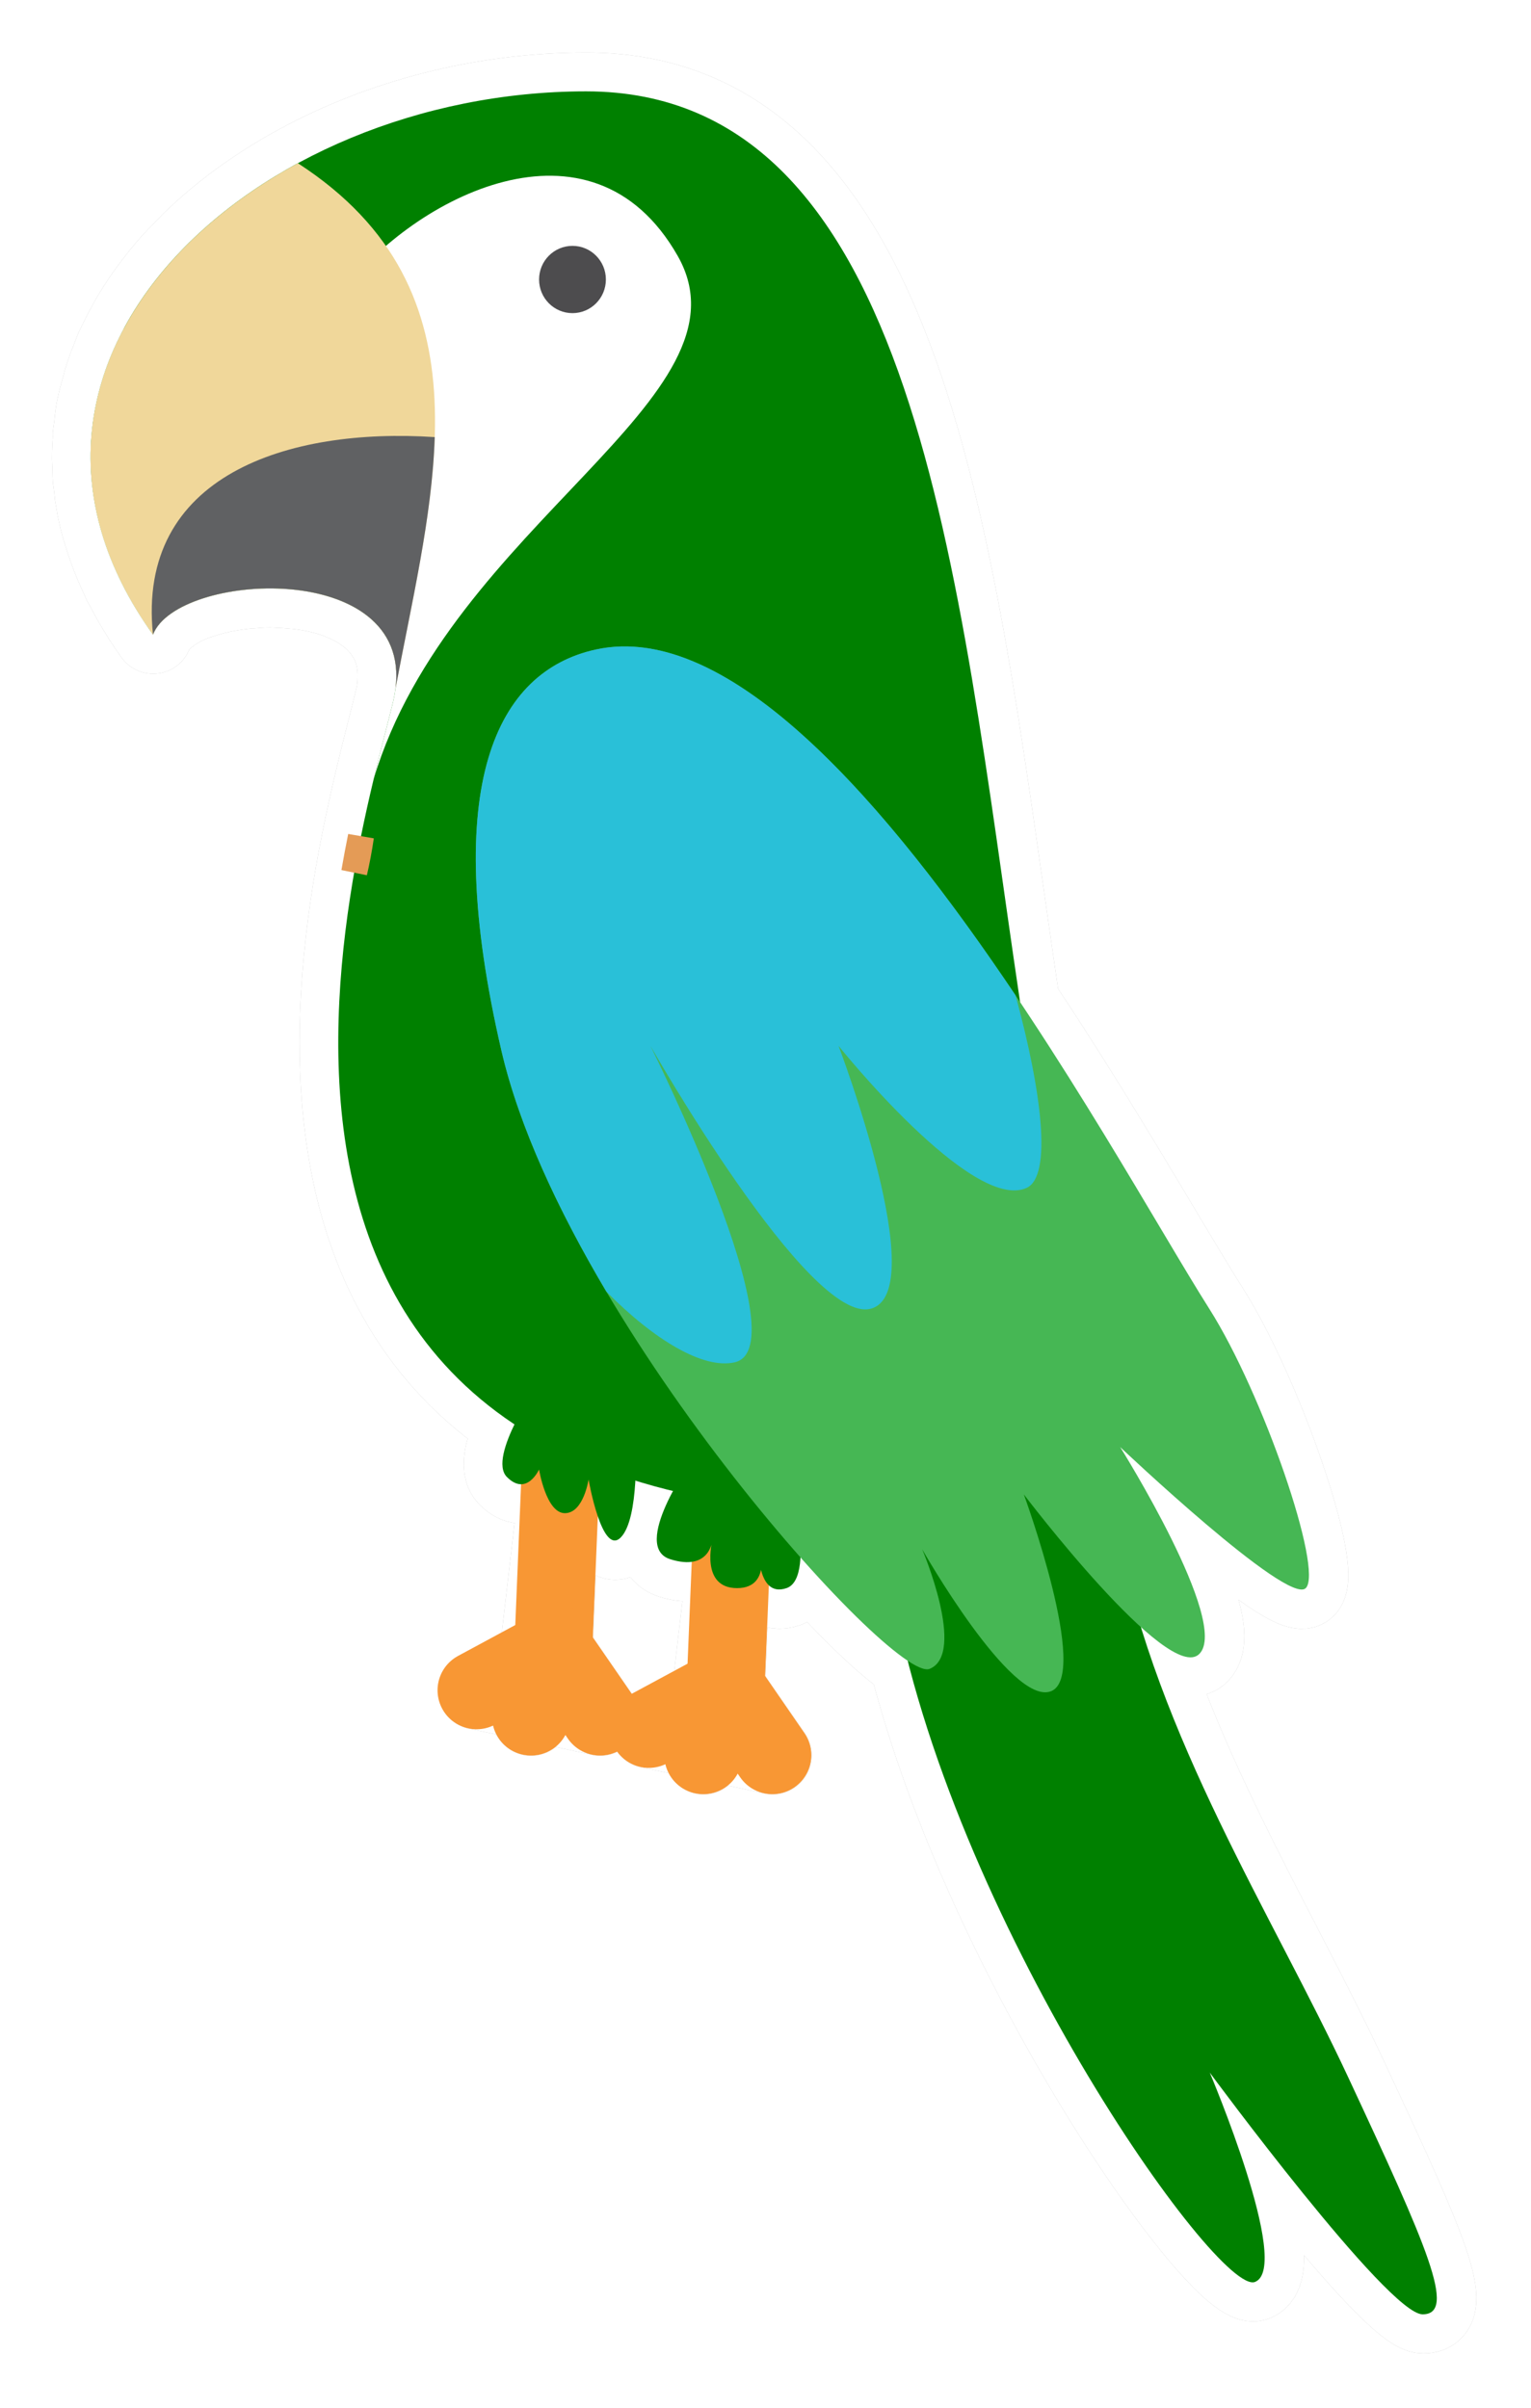 <?xml version="1.0" encoding="UTF-8" standalone="no"?>
<!-- Created with Inkscape (http://www.inkscape.org/) -->

<svg
   xmlns:dc="http://purl.org/dc/elements/1.1/"
   xmlns:cc="http://creativecommons.org/ns#"
   xmlns:rdf="http://www.w3.org/1999/02/22-rdf-syntax-ns#"
   xmlns:svg="http://www.w3.org/2000/svg"
   xmlns="http://www.w3.org/2000/svg"
   xmlns:sodipodi="http://sodipodi.sourceforge.net/DTD/sodipodi-0.dtd"
   xmlns:inkscape="http://www.inkscape.org/namespaces/inkscape"
   id="svg2"
   version="1.1"
   inkscape:version="0.48.4 r9939"
   width="81.644"
   height="128.447"
   xml:space="preserve"
   sodipodi:docname="papagaio.svg"><defs
     id="defs6"><filter
       inkscape:collect="always"
       id="filter12663"
       color-interpolation-filters="sRGB"><feGaussianBlur
         inkscape:collect="always"
         stdDeviation="1.772"
         id="feGaussianBlur12665" /></filter></defs><sodipodi:namedview
     pagecolor="#ffffff"
     bordercolor="#666666"
     borderopacity="1"
     objecttolerance="10"
     gridtolerance="10"
     guidetolerance="10"
     inkscape:pageopacity="0"
     inkscape:pageshadow="2"
     inkscape:window-width="1600"
     inkscape:window-height="876"
     id="namedview4"
     showgrid="false"
     showguides="true"
     inkscape:guide-bbox="true"
     inkscape:zoom="1.5980042"
     inkscape:cx="242.66639"
     inkscape:cy="37.98627"
     inkscape:window-x="0"
     inkscape:window-y="1"
     inkscape:window-maximized="1"
     inkscape:current-layer="g3501"><sodipodi:guide
       orientation="1,0"
       position="-42.298,0.222"
       id="guide4220" /><sodipodi:guide
       orientation="1,0"
       position="108.663,-4.199"
       id="guide4222" /><sodipodi:guide
       orientation="0,1"
       position="90.977,129.708"
       id="guide4224" /><sodipodi:guide
       orientation="0,1"
       position="118.138,-21.253"
       id="guide4226" /></sodipodi:namedview><g
     id="g10"
     inkscape:groupmode="layer"
     inkscape:label="map"
     transform="matrix(1.25,0,0,-1.25,6474.828,1292.989)"><g
       transform="translate(13.447,10.629)"
       inkscape:label="map"
       id="g10-4"><g
         transform="matrix(0.209,0,0,-0.209,-5228.454,1029.468)"
         id="g3501"><g
           id="g12688"
           transform="matrix(0.66,0,0,0.66,-978.569,-38.345)"><g
             id="g12667"><path
               id="path12661"
               transform="matrix(3.825,0,0,3.825,6.215,22.584)"
               d="m 500.031,27.5 c -8.432,0 -16.585,2.16 -23.312,5.812 -3.281,1.78 -6.219,3.903 -8.688,6.312 -0.219,0.214 -0.413,0.438 -0.625,0.656 -0.113,0.117 -0.233,0.226 -0.344,0.344 -0.208,0.221 -0.425,0.431 -0.625,0.656 -0.388,0.437 -0.767,0.892 -1.125,1.344 -0.032,0.041 -0.062,0.084 -0.094,0.125 -0.83,1.06 -1.57,2.147 -2.219,3.281 -0.011,0.02 -0.02,0.043 -0.031,0.062 -0.112,0.196 -0.207,0.395 -0.312,0.594 -0.011,0.009 -0.02,0.022 -0.031,0.031 -0.088,0.165 -0.166,0.333 -0.25,0.5 -0.104,0.207 -0.214,0.416 -0.312,0.625 -0.06,0.128 -0.13,0.247 -0.188,0.375 -0.141,0.315 -0.249,0.649 -0.375,0.969 -0.042,0.106 -0.085,0.206 -0.125,0.312 -0.017,0.044 -0.046,0.081 -0.062,0.125 -0.007,0.018 0.007,0.044 0,0.062 -0.016,0.043 -0.047,0.082 -0.062,0.125 -0.135,0.373 -0.261,0.747 -0.375,1.125 -0.003,0.009 0.003,0.022 0,0.031 -0.012,0.041 -0.019,0.084 -0.031,0.125 -0.067,0.228 -0.128,0.458 -0.188,0.688 -0.038,0.146 -0.09,0.29 -0.125,0.438 -0.052,0.218 -0.111,0.436 -0.156,0.656 -0.032,0.156 -0.065,0.312 -0.094,0.469 -0.026,0.146 -0.039,0.291 -0.062,0.438 -0.045,0.282 -0.06,0.559 -0.094,0.844 -0.016,0.135 -0.049,0.271 -0.062,0.406 -0.007,0.074 -0.025,0.145 -0.031,0.219 -0.008,0.094 0.007,0.187 0,0.281 -0.003,0.041 0.003,0.084 0,0.125 -0.03,0.444 -0.061,0.895 -0.062,1.344 -2.1e-4,0.073 -5.6e-4,0.146 0,0.219 0.002,0.219 0.023,0.436 0.031,0.656 0.012,0.312 0.005,0.624 0.031,0.938 8.9e-4,0.011 -9.1e-4,0.021 0,0.031 0.005,0.063 0.025,0.124 0.031,0.188 0.015,0.157 0.044,0.312 0.062,0.469 0.025,0.21 0.032,0.415 0.062,0.625 0.034,0.229 0.084,0.458 0.125,0.688 0.015,0.082 0.015,0.168 0.031,0.25 0.01,0.052 0.021,0.104 0.031,0.156 0.118,0.592 0.267,1.184 0.438,1.781 0.027,0.095 0.065,0.186 0.094,0.281 0.086,0.288 0.182,0.586 0.281,0.875 0.032,0.093 0.06,0.188 0.094,0.281 0.295,0.826 0.631,1.636 1.031,2.469 0.059,0.123 0.095,0.252 0.156,0.375 0.033,0.065 0.092,0.122 0.125,0.188 0.032,0.062 0.062,0.126 0.094,0.188 0.14,0.27 0.286,0.542 0.438,0.812 0.023,0.041 0.039,0.084 0.062,0.125 0.535,0.944 1.134,1.897 1.812,2.844 0.063,-0.166 0.151,-0.343 0.25,-0.5 0.07,-0.112 0.164,-0.205 0.25,-0.312 0.033,-0.041 0.058,-0.084 0.094,-0.125 0.11,-0.125 0.243,-0.257 0.375,-0.375 0.021,-0.018 0.042,-0.044 0.062,-0.062 0.057,-0.049 0.127,-0.077 0.188,-0.125 0.101,-0.08 0.202,-0.174 0.312,-0.25 0.125,-0.086 0.269,-0.169 0.406,-0.25 0.065,-0.038 0.12,-0.088 0.188,-0.125 0.373,-0.207 0.78,-0.391 1.219,-0.562 0.021,-0.008 0.042,-0.023 0.062,-0.031 0.219,-0.084 0.455,-0.144 0.688,-0.219 0.061,-0.019 0.126,-0.044 0.188,-0.062 1.039,-0.316 2.207,-0.544 3.406,-0.656 0.031,-0.003 0.063,0.003 0.094,0 0.555,-0.049 1.123,-0.093 1.688,-0.094 0.22,-8.3e-5 0.436,0.024 0.656,0.031 0.439,0.015 0.878,0.048 1.312,0.094 0.031,0.003 0.063,-0.003 0.094,0 0.31,0.035 0.603,0.074 0.906,0.125 0.124,0.021 0.252,0.038 0.375,0.062 0.478,0.093 0.955,0.206 1.406,0.344 0.064,0.02 0.124,0.042 0.188,0.062 0.032,0.01 0.062,0.021 0.094,0.031 0.183,0.061 0.354,0.119 0.531,0.188 0.098,0.038 0.186,0.085 0.281,0.125 0.17,0.071 0.337,0.14 0.5,0.219 0.084,0.04 0.168,0.083 0.25,0.125 0.073,0.038 0.147,0.085 0.219,0.125 0.145,0.081 0.299,0.162 0.438,0.25 0.012,0.008 0.019,0.024 0.031,0.031 0.168,0.108 0.343,0.225 0.5,0.344 0.052,0.039 0.106,0.085 0.156,0.125 0.155,0.125 0.295,0.239 0.438,0.375 0.044,0.042 0.083,0.082 0.125,0.125 0.145,0.146 0.277,0.31 0.406,0.469 0.028,0.035 0.066,0.058 0.094,0.094 0.135,0.174 0.26,0.373 0.375,0.562 0.019,0.031 0.044,0.062 0.062,0.094 0.114,0.196 0.222,0.381 0.312,0.594 0.013,0.031 0.019,0.063 0.031,0.094 0.293,0.721 0.445,1.557 0.438,2.469 -0.003,0.307 -0.021,0.639 -0.062,0.969 -0.044,0.341 -0.131,0.697 -0.219,1.062 -0.555,2.314 -1.715,6.49 -2.719,11.625 -0.082,0.419 -0.171,0.849 -0.25,1.281 -0.045,0.248 -0.081,0.498 -0.125,0.75 -0.008,0.043 -0.024,0.082 -0.031,0.125 -2.457,14.098 -2.942,34.095 12.969,44.656 -0.806,1.666 -1.398,3.471 -0.625,4.25 1.601,1.613 2.594,-0.594 2.594,-0.594 0,0 0.381,2.26 1.312,3.156 l -1.406,12.031 -4.938,2.656 4.5,0.969 -0.125,1.156 0.375,-1.125 5.219,1.125 -3.781,-5.469 0.469,-11.094 c 0.143,0.074 0.304,0.125 0.469,0.125 1.516,0 1.906,-2.75 1.906,-2.75 0,0 1.096,6.259 2.625,4.719 0.793,-0.798 1.058,-2.841 1.156,-4.625 0.968,0.302 1.989,0.59 3.031,0.844 -1.12,2.097 -2.14,4.917 -0.188,5.531 2.402,0.756 3.106,-0.463 3.312,-1.125 -0.132,0.719 -0.319,2.502 0.969,3.188 l -1.062,9 -4.969,2.656 4.531,0.969 -0.125,1.156 0.375,-1.125 5.219,1.125 -3.781,-5.469 0.344,-8.125 c 0.176,0.037 0.378,0.094 0.594,0.094 1.304,0 1.758,-0.741 1.906,-1.562 0.248,1.061 0.821,1.998 2.094,1.562 0.751,-0.257 1.029,-1.268 1.094,-2.531 3.613,4.089 6.755,7.129 8.688,8.406 6.357,24.934 25.308,51.342 28.094,50.219 3.002,-1.21 -3.656,-16.906 -3.656,-16.906 0,0 14.417,19.531 17.219,19.531 2.801,0 0.34,-5.494 -6.031,-19.156 -5.261,-11.282 -12.632,-23.139 -16.719,-36.406 2.06,1.855 3.867,2.983 4.688,2.156 2.502,-2.519 -6.406,-16.719 -6.406,-16.719 0,0 13.559,12.858 15,11.406 1.441,-1.452 -3.424,-15.722 -7.781,-22.594 -3.128,-4.933 -8.671,-14.827 -15.312,-24.781 -0.026,-0.179 -0.036,-0.351 -0.062,-0.531 C 530.06,66.994 526.848,27.5 500.031,27.5 z"
               style="fill:#b3b3b3;stroke:#b3b3b3;stroke-width:6.308;stroke-linecap:round;stroke-linejoin:round;stroke-miterlimit:10;stroke-opacity:1;stroke-dasharray:none;filter:url(#filter12663)"
               inkscape:connector-curvature="0" /><path
               style="fill:#ffffff;stroke:#ffffff;stroke-width:6.308;stroke-linecap:round;stroke-linejoin:round;stroke-miterlimit:10;stroke-opacity:1;stroke-dasharray:none"
               d="m 500.031,27.5 c -8.432,0 -16.585,2.16 -23.312,5.812 -3.281,1.78 -6.219,3.903 -8.688,6.312 -0.219,0.214 -0.413,0.438 -0.625,0.656 -0.113,0.117 -0.233,0.226 -0.344,0.344 -0.208,0.221 -0.425,0.431 -0.625,0.656 -0.388,0.437 -0.767,0.892 -1.125,1.344 -0.032,0.041 -0.062,0.084 -0.094,0.125 -0.83,1.06 -1.57,2.147 -2.219,3.281 -0.011,0.02 -0.02,0.043 -0.031,0.062 -0.112,0.196 -0.207,0.395 -0.312,0.594 -0.011,0.009 -0.02,0.022 -0.031,0.031 -0.088,0.165 -0.166,0.333 -0.25,0.5 -0.104,0.207 -0.214,0.416 -0.312,0.625 -0.06,0.128 -0.13,0.247 -0.188,0.375 -0.141,0.315 -0.249,0.649 -0.375,0.969 -0.042,0.106 -0.085,0.206 -0.125,0.312 -0.017,0.044 -0.046,0.081 -0.062,0.125 -0.007,0.018 0.007,0.044 0,0.062 -0.016,0.043 -0.047,0.082 -0.062,0.125 -0.135,0.373 -0.261,0.747 -0.375,1.125 -0.003,0.009 0.003,0.022 0,0.031 -0.012,0.041 -0.019,0.084 -0.031,0.125 -0.067,0.228 -0.128,0.458 -0.188,0.688 -0.038,0.146 -0.09,0.29 -0.125,0.438 -0.052,0.218 -0.111,0.436 -0.156,0.656 -0.032,0.156 -0.065,0.312 -0.094,0.469 -0.026,0.146 -0.039,0.291 -0.062,0.438 -0.045,0.282 -0.06,0.559 -0.094,0.844 -0.016,0.135 -0.049,0.271 -0.062,0.406 -0.007,0.074 -0.025,0.145 -0.031,0.219 -0.008,0.094 0.007,0.187 0,0.281 -0.003,0.041 0.003,0.084 0,0.125 -0.03,0.444 -0.061,0.895 -0.062,1.344 -2.1e-4,0.073 -5.6e-4,0.146 0,0.219 0.002,0.219 0.023,0.436 0.031,0.656 0.012,0.312 0.005,0.624 0.031,0.938 8.9e-4,0.011 -9.1e-4,0.021 0,0.031 0.005,0.063 0.025,0.124 0.031,0.188 0.015,0.157 0.044,0.312 0.062,0.469 0.025,0.21 0.032,0.415 0.062,0.625 0.034,0.229 0.084,0.458 0.125,0.688 0.015,0.082 0.015,0.168 0.031,0.25 0.01,0.052 0.021,0.104 0.031,0.156 0.118,0.592 0.267,1.184 0.438,1.781 0.027,0.095 0.065,0.186 0.094,0.281 0.086,0.288 0.182,0.586 0.281,0.875 0.032,0.093 0.06,0.188 0.094,0.281 0.295,0.826 0.631,1.636 1.031,2.469 0.059,0.123 0.095,0.252 0.156,0.375 0.033,0.065 0.092,0.122 0.125,0.188 0.032,0.062 0.062,0.126 0.094,0.188 0.14,0.27 0.286,0.542 0.438,0.812 0.023,0.041 0.039,0.084 0.062,0.125 0.535,0.944 1.134,1.897 1.812,2.844 0.063,-0.166 0.151,-0.343 0.25,-0.5 0.07,-0.112 0.164,-0.205 0.25,-0.312 0.033,-0.041 0.058,-0.084 0.094,-0.125 0.11,-0.125 0.243,-0.257 0.375,-0.375 0.021,-0.018 0.042,-0.044 0.062,-0.062 0.057,-0.049 0.127,-0.077 0.188,-0.125 0.101,-0.08 0.202,-0.174 0.312,-0.25 0.125,-0.086 0.269,-0.169 0.406,-0.25 0.065,-0.038 0.12,-0.088 0.188,-0.125 0.373,-0.207 0.78,-0.391 1.219,-0.562 0.021,-0.008 0.042,-0.023 0.062,-0.031 0.219,-0.084 0.455,-0.144 0.688,-0.219 0.061,-0.019 0.126,-0.044 0.188,-0.062 1.039,-0.316 2.207,-0.544 3.406,-0.656 0.031,-0.003 0.063,0.003 0.094,0 0.555,-0.049 1.123,-0.093 1.688,-0.094 0.22,-8.3e-5 0.436,0.024 0.656,0.031 0.439,0.015 0.878,0.048 1.312,0.094 0.031,0.003 0.063,-0.003 0.094,0 0.31,0.035 0.603,0.074 0.906,0.125 0.124,0.021 0.252,0.038 0.375,0.062 0.478,0.093 0.955,0.206 1.406,0.344 0.064,0.02 0.124,0.042 0.188,0.062 0.032,0.01 0.062,0.021 0.094,0.031 0.183,0.061 0.354,0.119 0.531,0.188 0.098,0.038 0.186,0.085 0.281,0.125 0.17,0.071 0.337,0.14 0.5,0.219 0.084,0.04 0.168,0.083 0.25,0.125 0.073,0.038 0.147,0.085 0.219,0.125 0.145,0.081 0.299,0.162 0.438,0.25 0.012,0.008 0.019,0.024 0.031,0.031 0.168,0.108 0.343,0.225 0.5,0.344 0.052,0.039 0.106,0.085 0.156,0.125 0.155,0.125 0.295,0.239 0.438,0.375 0.044,0.042 0.083,0.082 0.125,0.125 0.145,0.146 0.277,0.31 0.406,0.469 0.028,0.035 0.066,0.058 0.094,0.094 0.135,0.174 0.26,0.373 0.375,0.562 0.019,0.031 0.044,0.062 0.062,0.094 0.114,0.196 0.222,0.381 0.312,0.594 0.013,0.031 0.019,0.063 0.031,0.094 0.293,0.721 0.445,1.557 0.438,2.469 -0.003,0.307 -0.021,0.639 -0.062,0.969 -0.044,0.341 -0.131,0.697 -0.219,1.062 -0.555,2.314 -1.715,6.49 -2.719,11.625 -0.082,0.419 -0.171,0.849 -0.25,1.281 -0.045,0.248 -0.081,0.498 -0.125,0.75 -0.008,0.043 -0.024,0.082 -0.031,0.125 -2.457,14.098 -2.942,34.095 12.969,44.656 -0.806,1.666 -1.398,3.471 -0.625,4.25 1.601,1.613 2.594,-0.594 2.594,-0.594 0,0 0.381,2.26 1.312,3.156 l -1.406,12.031 -4.938,2.656 4.5,0.969 -0.125,1.156 0.375,-1.125 5.219,1.125 -3.781,-5.469 0.469,-11.094 c 0.143,0.074 0.304,0.125 0.469,0.125 1.516,0 1.906,-2.75 1.906,-2.75 0,0 1.096,6.259 2.625,4.719 0.793,-0.798 1.058,-2.841 1.156,-4.625 0.968,0.302 1.989,0.59 3.031,0.844 -1.12,2.097 -2.14,4.917 -0.188,5.531 2.402,0.756 3.106,-0.463 3.312,-1.125 -0.132,0.719 -0.319,2.502 0.969,3.188 l -1.062,9 -4.969,2.656 4.531,0.969 -0.125,1.156 0.375,-1.125 5.219,1.125 -3.781,-5.469 0.344,-8.125 c 0.176,0.037 0.378,0.094 0.594,0.094 1.304,0 1.758,-0.741 1.906,-1.562 0.248,1.061 0.821,1.998 2.094,1.562 0.751,-0.257 1.029,-1.268 1.094,-2.531 3.613,4.089 6.755,7.129 8.688,8.406 6.357,24.934 25.308,51.342 28.094,50.219 3.002,-1.21 -3.656,-16.906 -3.656,-16.906 0,0 14.417,19.531 17.219,19.531 2.801,0 0.34,-5.494 -6.031,-19.156 -5.261,-11.282 -12.632,-23.139 -16.719,-36.406 2.06,1.855 3.867,2.983 4.688,2.156 2.502,-2.519 -6.406,-16.719 -6.406,-16.719 0,0 13.559,12.858 15,11.406 1.441,-1.452 -3.424,-15.722 -7.781,-22.594 -3.128,-4.933 -8.671,-14.827 -15.312,-24.781 -0.026,-0.179 -0.036,-0.351 -0.062,-0.531 C 530.06,66.994 526.848,27.5 500.031,27.5 z"
               transform="matrix(3.825,0,0,3.825,6.215,22.584)"
               id="path12630"
               inkscape:connector-curvature="0" /></g><g
             transform="translate(550.524,0)"
             id="g12671"><path
               inkscape:connector-curvature="0"
               id="path368"
               style="fill:none;stroke:#f89734;stroke-width:24.127;stroke-linecap:round;stroke-linejoin:miter;stroke-miterlimit:10;stroke-opacity:1;stroke-dasharray:none"
               d="m 1413.811,561.732 -2.454,59.74 -6.905,20.965" /><path
               inkscape:connector-curvature="0"
               id="path372-9"
               style="fill:none;stroke:#f89734;stroke-width:24.127;stroke-linecap:round;stroke-linejoin:miter;stroke-miterlimit:10;stroke-opacity:1;stroke-dasharray:none"
               d="m 1425.803,642.437 -14.445,-20.965 -23.751,12.825" /><path
               inkscape:connector-curvature="0"
               id="path376"
               style="fill:none;stroke:#f89734;stroke-width:24.127;stroke-linecap:round;stroke-linejoin:miter;stroke-miterlimit:10;stroke-opacity:1;stroke-dasharray:none"
               d="m 1360.529,549.78 -2.454,59.74 -6.907,20.967" /><path
               inkscape:connector-curvature="0"
               id="path380"
               style="fill:none;stroke:#f89734;stroke-width:24.127;stroke-linecap:round;stroke-linejoin:miter;stroke-miterlimit:10;stroke-opacity:1;stroke-dasharray:none"
               d="m 1372.521,630.486 -14.445,-20.965 -23.751,12.825" /><path
               inkscape:connector-curvature="0"
               id="path384"
               style="fill:#008000;fill-opacity:1;fill-rule:nonzero;stroke:none"
               d="m 1353.659,527.07 c 0,0 -16.074,23.126 -9.951,29.295 6.125,6.169 9.951,-2.314 9.951,-2.314 0,0 2.18,13.512 7.978,13.512 5.798,0 7.331,-10.425 7.331,-10.425 0,0 4.103,23.836 9.951,17.944 5.847,-5.887 4.593,-29.508 4.593,-29.508 l -29.853,-18.504 z" /><path
               inkscape:connector-curvature="0"
               id="path388-3"
               style="fill:#008000;fill-opacity:1;fill-rule:nonzero;stroke:none"
               d="m 1400.656,551.545 c 0,0 -18.677,26.406 -6.431,30.262 12.248,3.855 13.014,-5.786 13.014,-5.786 0,0 -3.826,14.728 7.655,14.728 11.481,0 6.657,-14.728 6.657,-14.728 0,0 -1.175,18.095 8.649,14.728 9.825,-3.367 0,-39.204 0,-39.204 l -29.545,0 z" /><path
               inkscape:connector-curvature="0"
               id="path392"
               style="fill:#008000;fill-opacity:1;fill-rule:nonzero;stroke:none"
               d="m 1532.766,575.083 c 12.246,62.231 47.457,116.197 71.184,167.079 24.369,52.255 33.676,73.241 22.962,73.241 -10.716,0 -65.826,-74.785 -65.826,-74.785 0,0 25.491,60.134 14.009,64.76 -11.481,4.628 -94.745,-113.11 -112.168,-214.211 -5.337,-30.985 -4.804,-44.054 26.974,-44.054 26.025,0 42.864,27.969 42.864,27.969" /><path
               inkscape:connector-curvature="0"
               id="path396"
               style="fill:#008000;fill-opacity:1;fill-rule:nonzero;stroke:none"
               d="m 1234.255,295.789 c 7.653,-20.045 84.961,-23.901 74.245,20.816 -10.716,44.715 -82.663,269.058 181.405,249.786 0,0 31.381,-30.068 12.246,-158.815 -19.134,-128.747 -31.383,-279.852 -133.948,-279.852 -102.565,0 -194.448,83.716 -133.948,168.065" /><path
               inkscape:connector-curvature="0"
               id="path400"
               style="fill:#ffffff;fill-opacity:1;fill-rule:nonzero;stroke:none"
               d="m 1302.535,340.351 c 23.633,-78.761 118.955,-117.915 93.988,-161.745 -26.79,-47.027 -81.9,-17.731 -103.332,10.793 l -24.982,0.771 c -15.813,-2.331 -30.757,0.639 -43.024,11.06 -14.937,28.004 -14.837,61.23 9.07,94.559 7.653,-20.045 84.961,-23.901 74.245,20.816 -1.312,5.476 -3.546,13.659 -5.965,23.746" /><path
               inkscape:connector-curvature="0"
               id="path404-8"
               style="fill:none;stroke:#e49b56;stroke-width:8.04;stroke-linecap:butt;stroke-linejoin:miter;stroke-miterlimit:10;stroke-opacity:1;stroke-dasharray:none"
               d="m 1296.489,369.307 c 0.817,-3.496 1.52,-7.17 2.078,-11.065 -0.718,3.558 -1.415,7.259 -2.078,11.065 z" /><path
               inkscape:connector-curvature="0"
               id="path408"
               style="fill:#f0d79a;fill-opacity:1;fill-rule:nonzero;stroke:none"
               d="m 1234.255,295.789 c 7.412,-19.41 80.135,-23.638 75.001,16.717 11.428,-61.148 30.81,-123.028 -30.192,-162.552 -56.125,30.458 -86.294,87.996 -44.809,145.835" /><path
               inkscape:connector-curvature="0"
               id="path412"
               style="fill:#606163;fill-opacity:1;fill-rule:nonzero;stroke:none"
               d="m 1321.386,234.684 c -45.219,-2.996 -92.259,11.751 -87.132,61.105 7.412,-19.41 80.135,-23.64 75.001,16.715 4.939,-26.426 11.351,-52.983 12.131,-77.82" /><path
               inkscape:connector-curvature="0"
               id="path416-6"
               style="fill:#46b754;fill-opacity:1;fill-rule:nonzero;stroke:none"
               d="m 1371.11,300.413 c 69.652,-15.422 159.334,155.819 189.823,203.907 16.666,26.284 35.362,80.877 29.853,86.428 -5.512,5.552 -57.406,-43.634 -57.406,-43.634 0,0 34.061,54.352 24.493,63.987 -9.568,9.64 -54.285,-49.341 -54.285,-49.341 0,0 20.605,56.281 8.359,60.905 -12.246,4.628 -39.801,-43.942 -39.801,-43.942 0,0 13.779,32.378 2.297,37.006 -11.481,4.626 -113.283,-108.706 -132.418,-191.195 -19.134,-82.491 -1.411,-117.371 29.085,-124.121" /><path
               inkscape:connector-curvature="0"
               id="path420"
               style="fill:#29c0d8;fill-opacity:1;fill-rule:nonzero;stroke:none"
               d="m 1504.447,466.936 c 7.916,-3.625 4.755,-29.571 -3.424,-59.57 -39.105,-58.238 -88.113,-116.206 -129.913,-106.952 -30.496,6.749 -48.22,41.628 -29.085,124.119 5.444,23.47 17.583,49.433 32.426,74.466 14.798,14.98 29.949,24.082 39.677,21.903 20.667,-4.626 -26.025,-97.913 -26.025,-97.913 0,0 48.987,86.334 68.122,81.329 19.137,-5.003 -9.949,-81.329 -9.949,-81.329 0,0 41.332,51.657 58.171,43.946" /><path
               inkscape:connector-curvature="0"
               id="path424"
               style="fill:#4d4c4e;fill-opacity:1;fill-rule:nonzero;stroke:none"
               d="m 1374.325,185.926 c 0,5.75 -4.625,10.408 -10.331,10.408 -5.708,0 -10.333,-4.658 -10.333,-10.408 0,-5.748 4.625,-10.406 10.333,-10.406 5.706,0 10.331,4.658 10.331,10.406" /></g></g></g></g></g></svg>